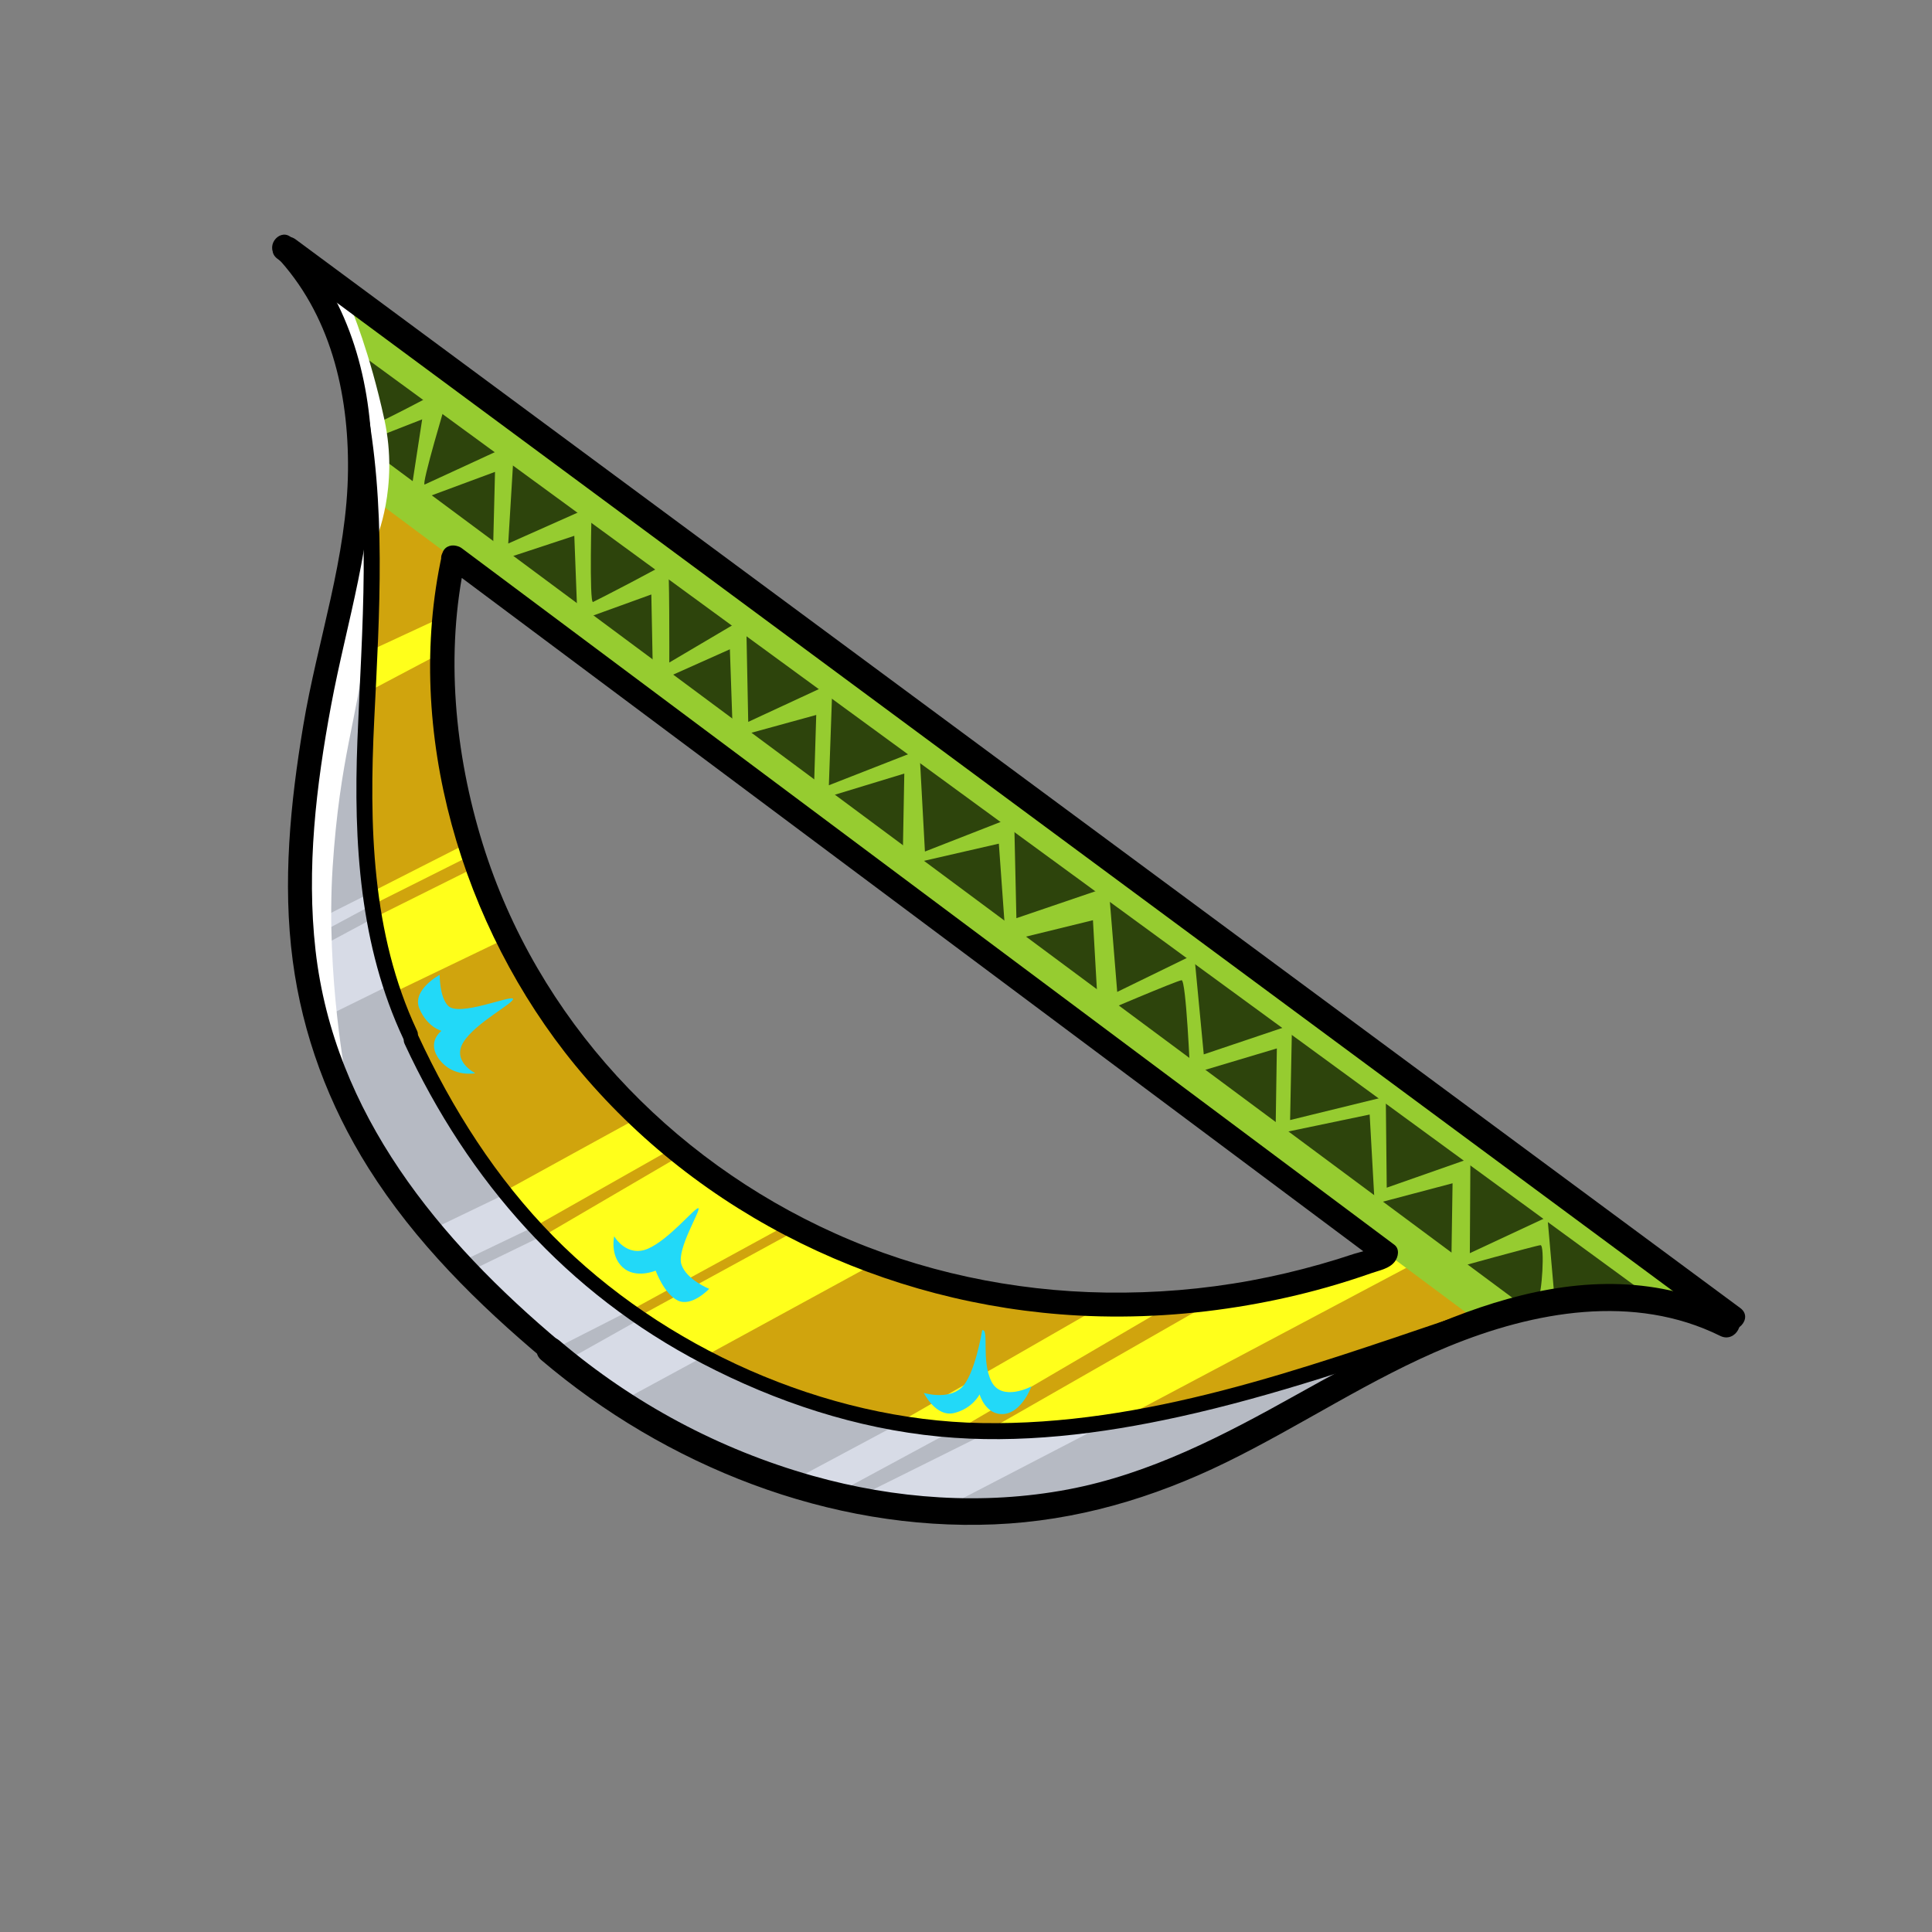 <svg width="400" height="400" viewBox="0 0 400 400" fill="none" xmlns="http://www.w3.org/2000/svg">
<rect x="0" y="0" width="400" height="400" fill="#808080" stroke="none"/>
<path d="M309.811 272.267L75.255 99.935C75.255 99.935 75.277 88.71 72.775 78.74C70.274 68.77 66.504 55.847 66.504 55.847L351.923 268.838C351.923 268.838 333.046 268.167 323.92 268.571C314.794 268.975 309.803 272.265 309.803 272.265" fill="#2D440C"/>
<path d="M77.276 124.275C77.215 140.033 73.858 170.084 78.562 194.959C83.267 219.834 100.836 247.735 124.156 267.074C147.477 286.413 179.627 298.278 217.137 296.049C254.645 293.829 311.618 270.637 311.618 270.637L75.561 96.17C75.561 96.17 77.335 108.526 77.274 124.283L77.276 124.275ZM286.618 259.976C256.412 271.387 222.578 273.404 191.482 264.704C160.387 255.996 132.275 236.453 114.103 209.763C95.93 183.074 88.043 149.361 93.453 117.528L93.936 115.33C158.282 163.386 222.627 211.443 286.972 259.5L286.609 259.974L286.618 259.976Z" fill="#D0A40D"/>
<path d="M112.842 255.671L140.941 239.238C140.941 239.238 148.585 244.855 152.846 247.273C157.106 249.69 164.147 252.944 164.147 252.944L130.266 271.446C130.266 271.446 122.844 266.343 119.387 262.978C115.93 259.613 112.84 255.68 112.84 255.68" fill="#FFFF1B"/>
<path d="M146.611 280.406C146.611 280.406 141.712 278.86 137.451 276.442C133.19 274.025 131.848 272.781 131.848 272.781L165.729 254.279C165.729 254.279 170.138 257.036 173.156 257.971C176.175 258.898 182.294 260.935 182.294 260.935L146.611 280.406Z" fill="#FFFF1B"/>
<path d="M199.896 295.087L242.388 270.202L229.458 269.602L186.809 294.11L199.896 295.087Z" fill="#FFFF1B"/>
<path d="M286.811 280.239C286.811 280.239 236.133 297.785 203.242 296.115C170.348 294.453 139.91 285.243 113.695 258.005C87.48 230.768 77.804 201.087 76.261 171.452C74.718 141.817 79.055 131.044 77.578 118.687C76.099 106.338 75.266 99.929 75.266 99.929C75.266 99.929 59.711 166.874 62.476 191.125C65.241 215.376 73.374 246.522 112.813 278.133C152.251 309.744 174.391 314.092 198.766 312.898C223.141 311.705 244.391 305.079 259.666 295.865C274.941 286.651 286.811 280.239 286.811 280.239Z" fill="#B6BAC3"/>
<path d="M62.706 192.05C63.144 191.664 76.949 184.768 76.949 184.768L77.213 187.279L62.77 195.047L62.706 192.05Z" fill="#D7DBE6"/>
<path d="M63.116 197.725L77.733 189.884C77.733 189.884 78.673 194.932 79.544 198.395C80.415 201.858 80.87 203.882 80.87 203.882L65.527 211.432C65.527 211.432 63.709 207.166 63.663 203.755C63.617 200.344 63.574 198.346 63.574 198.346L63.114 197.734L63.116 197.725Z" fill="#D7DBE6"/>
<path d="M90.032 254.246L104.595 247.238L110.849 253.849L95.596 261.159L90.032 254.246Z" fill="#D7DBE6"/>
<path d="M95.761 263.909L112.816 255.63C112.816 255.63 116.679 260.441 120.622 264.005C124.564 267.57 130.23 271.412 130.23 271.412L115.639 278.84C115.639 278.84 110.719 276.296 105.417 271.902C100.114 267.508 95.759 263.917 95.759 263.917L95.761 263.909Z" fill="#D7DBE6"/>
<path d="M116.611 282.056L132.73 273.003C132.73 273.003 136.383 275.445 140.011 277.324C143.636 279.21 146.564 280.386 146.564 280.386L129.191 289.811C129.191 289.811 126.832 289.003 122.911 286.437C118.989 283.872 116.609 282.064 116.609 282.064L116.611 282.056Z" fill="#D7DBE6"/>
<path d="M163.337 306.943L187.484 294.023L197.939 295.819L173.18 309.199L163.337 306.943Z" fill="#D7DBE6"/>
<path d="M178.05 309.744L206.519 295.593C206.519 295.593 215.532 296.392 218.904 295.761C222.266 295.137 230.312 294.125 230.312 294.125L195.446 312.216C195.446 312.216 191.936 312.501 186.506 311.591C181.076 310.681 178.05 309.744 178.05 309.744Z" fill="#D7DBE6"/>
<path d="M91.406 213.421C91.406 213.421 88.164 215.782 91.036 219.456C93.907 223.129 98.405 222.193 98.405 222.193C98.405 222.193 93.439 219.734 95.974 215.718C98.509 211.702 106.562 207.615 106.204 206.79C105.846 205.966 95.078 210.558 92.794 208.259C90.969 206.432 91.034 201.826 91.034 201.826C91.034 201.826 85.187 204.97 86.836 208.839C88.485 212.709 91.406 213.421 91.406 213.421Z" fill="#22D9F8"/>
<path d="M135.747 263.074C135.747 263.074 131.605 264.843 128.922 262.39C126.247 259.939 127.161 255.957 127.161 255.957C127.161 255.957 129.718 260.421 134.14 258.534C138.562 256.647 144.092 249.716 144.609 250.159C145.125 250.601 140.057 258.624 141.077 261.781C142.098 264.939 146.828 266.837 146.828 266.837C146.828 266.837 143.23 270.659 140.353 269.268C137.473 267.886 135.749 263.066 135.749 263.066L135.747 263.074Z" fill="#22D9F8"/>
<path d="M203.353 275.399C203.353 275.399 201.839 284.865 198.989 287.378C196.148 289.893 191.258 288.385 191.258 288.385C191.258 288.385 193.773 293.519 197.601 292.54C201.428 291.562 202.811 288.683 202.811 288.683C202.811 288.683 204.028 293.062 207.813 292.754C211.599 292.446 213.539 287.046 213.539 287.046C213.539 287.046 207.421 290.309 205.262 286.008C203.103 281.706 204.848 275.083 203.353 275.399Z" fill="#22D9F8"/>
<path d="M92.448 134.611L92.895 127.155L76.725 134.662L76.639 142.969" fill="#FFFF1B"/>
<path d="M199.159 295.709C199.159 295.709 194.822 295.95 191.944 295.353C189.073 294.766 187.531 294.007 187.531 294.007" fill="#FFFF1B"/>
<path d="M253.927 267.89C253.927 267.89 265.331 267.666 272.115 264.164C278.899 260.663 286.869 258.064 286.869 258.064L293.149 261.438L232.757 293.471C232.757 293.471 223.054 295.799 215.134 296.152C207.214 296.504 204.705 296.044 204.705 296.044L253.927 267.89Z" fill="#FFFF1B"/>
<path d="M318.4 268.8C319.232 268.444 319.879 257.722 318.936 257.799C317.994 257.877 300.468 262.734 300.468 262.734L300.738 244.984L284.606 249.248L283.575 230.752L264.089 234.814L264.359 217.064L246.409 222.432C246.409 222.432 245.583 202.868 244.632 202.944C243.682 203.02 227.389 209.967 227.389 209.967L226.283 190.52L208.257 194.938L206.801 174.67L186.874 179.24L187.226 160.158L168.444 165.882L168.993 148.023L151.747 152.761L151.115 134.427L135.212 141.534L134.852 123.08L119.578 128.607L118.905 110.935L102.016 116.506L102.488 97.696L84.727 104.284L87.406 86.823L78.172 90.437C78.172 90.437 76.439 87.908 77.39 87.832C78.34 87.755 90.576 81.237 90.576 81.237L92.504 82.695C92.504 82.695 87.108 100.669 87.932 100.311C88.756 99.953 106.482 91.751 106.482 91.751L105.222 112.532L122.507 104.839C122.507 104.839 121.951 124.989 122.783 124.633C123.615 124.277 137.785 116.934 138.218 116.424C138.65 115.913 138.57 137.168 138.57 137.168L154.48 127.77L154.911 149.457L172.358 141.366L171.608 162.579L190.354 155.242L191.496 176.301L209.962 169.082L210.434 190.098L229.536 183.594L231.307 205.365L247.252 197.588L249.225 218.298L267.497 212.142L267.102 231.894L286.911 227.044L287.109 245.896L304.43 239.815L304.314 259.458L320.377 251.961L321.728 267.383L318.41 268.794L318.4 268.8Z" fill="#96CC30"/>
<path d="M313.66 269.087L76.308 92.838L76.464 102.656L304.951 272.805L313.66 269.087Z" fill="#96CC30"/>
<path d="M341.956 268.733L71.72 71.181L66.843 58.333L354.5 270.246L341.956 268.733Z" fill="#96CC30"/>
<path d="M77.804 111.808C77.804 111.808 82.636 100.931 79.588 86.885C76.541 72.839 72.656 63.725 72.656 63.725L67.501 60.046C67.501 60.046 74.844 74.216 76.043 90.03C77.234 105.843 77.814 111.801 77.814 111.801L77.804 111.808Z" fill="white"/>
<path d="M71.808 224.283C71.808 224.283 67.418 202.149 68.87 179.53C70.329 156.912 74.217 147.586 75.148 136.502C76.07 125.417 75.343 111.403 75.343 111.403C75.343 111.403 63.142 157.565 62.952 178.428C62.762 199.291 71.806 224.292 71.806 224.292L71.808 224.283Z" fill="white"/>
<path d="M110.849 253.849L139.735 237.485C139.735 237.485 133.754 230.641 133.203 230.871C132.653 231.1 104.508 246.599 104.508 246.599L110.849 253.849Z" fill="#FFFF1B"/>
<path d="M81.335 205.567L105.269 194.053C105.269 194.053 102.092 187.109 100.905 184.332C99.718 181.554 99.336 179.103 99.336 179.103L77.727 189.874C77.727 189.874 78.975 194.61 79.538 198.385C80.102 202.16 81.152 205.638 81.335 205.567Z" fill="#FFFF1B"/>
<path d="M77.223 187.273L98.314 176.704C98.314 176.704 98.396 173.828 97.844 174.067C97.292 174.305 76.284 185.006 76.284 185.006L77.221 187.281" fill="#FFFF1B"/>
<path d="M358.782 271.745C328.097 256.532 295.287 273.765 268.377 288.791C253.373 297.17 238.137 305.164 221.088 308.378C203.548 311.679 185.368 310.368 168.247 305.544C148.95 300.103 131.111 290.553 115.838 277.57C113.143 275.28 109.349 279.274 112.058 281.576C137.84 303.499 171.774 317.033 205.882 315.603C222.768 314.897 238.691 310.183 253.814 302.791C269.36 295.192 283.834 285.373 299.879 278.779C317.6 271.5 338.307 267.739 356.16 276.586C359.336 278.159 361.966 273.32 358.782 271.745Z" fill="black"/>
<path d="M116.131 277.96C90.861 256.766 69.183 230.641 65.329 196.756C63.409 179.842 65.449 162.694 68.55 146.045C71.781 128.686 77.416 111.901 76.99 94.034C76.589 77.558 71.952 61.496 60.457 49.328C58.258 47.004 54.865 50.621 57.049 52.932C68.37 64.912 72.204 81.206 72.05 97.326C71.886 115.371 65.713 132.597 62.778 150.261C60.109 166.286 58.463 182.749 60.612 198.941C62.645 214.278 68.052 228.749 76.283 241.834C85.936 257.176 98.906 269.974 112.717 281.554C115.155 283.602 118.571 279.999 116.125 277.95L116.131 277.96Z" fill="black"/>
<path d="M360.306 270.816L127.159 98.349L61.228 49.576C58.406 47.492 54.597 51.474 57.448 53.582L290.594 226.049L356.526 274.823C359.347 276.907 363.156 272.925 360.306 270.816Z" fill="black"/>
<path d="M92.237 117.133L242.449 229.326L285.27 261.312L285.167 257.809C284.526 258.654 281.429 259.227 280.341 259.593C278.025 260.373 275.686 261.095 273.326 261.76C268.613 263.1 263.846 264.218 259.036 265.108C249.152 266.94 239.058 267.757 229.004 267.614C209.721 267.337 190.479 263.277 172.872 255.359C138.532 239.927 111.186 210.875 99.948 174.729C94.137 156.058 92.127 135.129 96.35 115.898C97.037 112.788 92.206 111.659 91.518 114.778C83.49 151.401 95.654 191.973 119.105 220.566C144.698 251.766 183.221 270.252 223.35 272.371C235.081 272.99 246.855 272.223 258.428 270.215C263.941 269.262 269.414 268.028 274.8 266.496C277.861 265.627 280.892 264.665 283.892 263.608C285.563 263.019 287.647 262.682 288.773 261.208C289.512 260.237 289.83 258.567 288.67 257.705L138.458 145.512L95.636 113.527C93.102 111.632 89.68 115.224 92.228 117.131L92.237 117.133Z" fill="black"/>
<path d="M301.024 272.784C269.516 283.423 236.991 295.212 203.263 294.629C170.864 294.067 137.238 279.017 114.56 255.965C102.734 243.947 93.628 229.595 86.561 214.347C85.665 212.421 82.875 214.19 83.759 216.095C96.996 244.666 117.36 267.696 145.418 282.318C160.664 290.264 177.272 295.762 194.429 297.42C211.05 299.024 227.871 296.908 244.112 293.34C263.819 289.007 282.931 282.383 302.012 275.934C304.025 275.259 303.05 272.094 301.034 272.778L301.024 272.784Z" fill="black"/>
<path d="M86.339 213.388C76.898 193.3 76.406 170.675 77.487 148.902C78.588 126.628 80.007 104.559 75.64 82.517C75.225 80.433 72.074 81.429 72.484 83.494C77.073 106.686 74.9 129.897 73.998 153.307C73.181 174.356 74.452 195.802 83.544 215.138C84.449 217.065 87.247 215.299 86.347 213.39L86.339 213.388Z" fill="black"/>
</svg>
